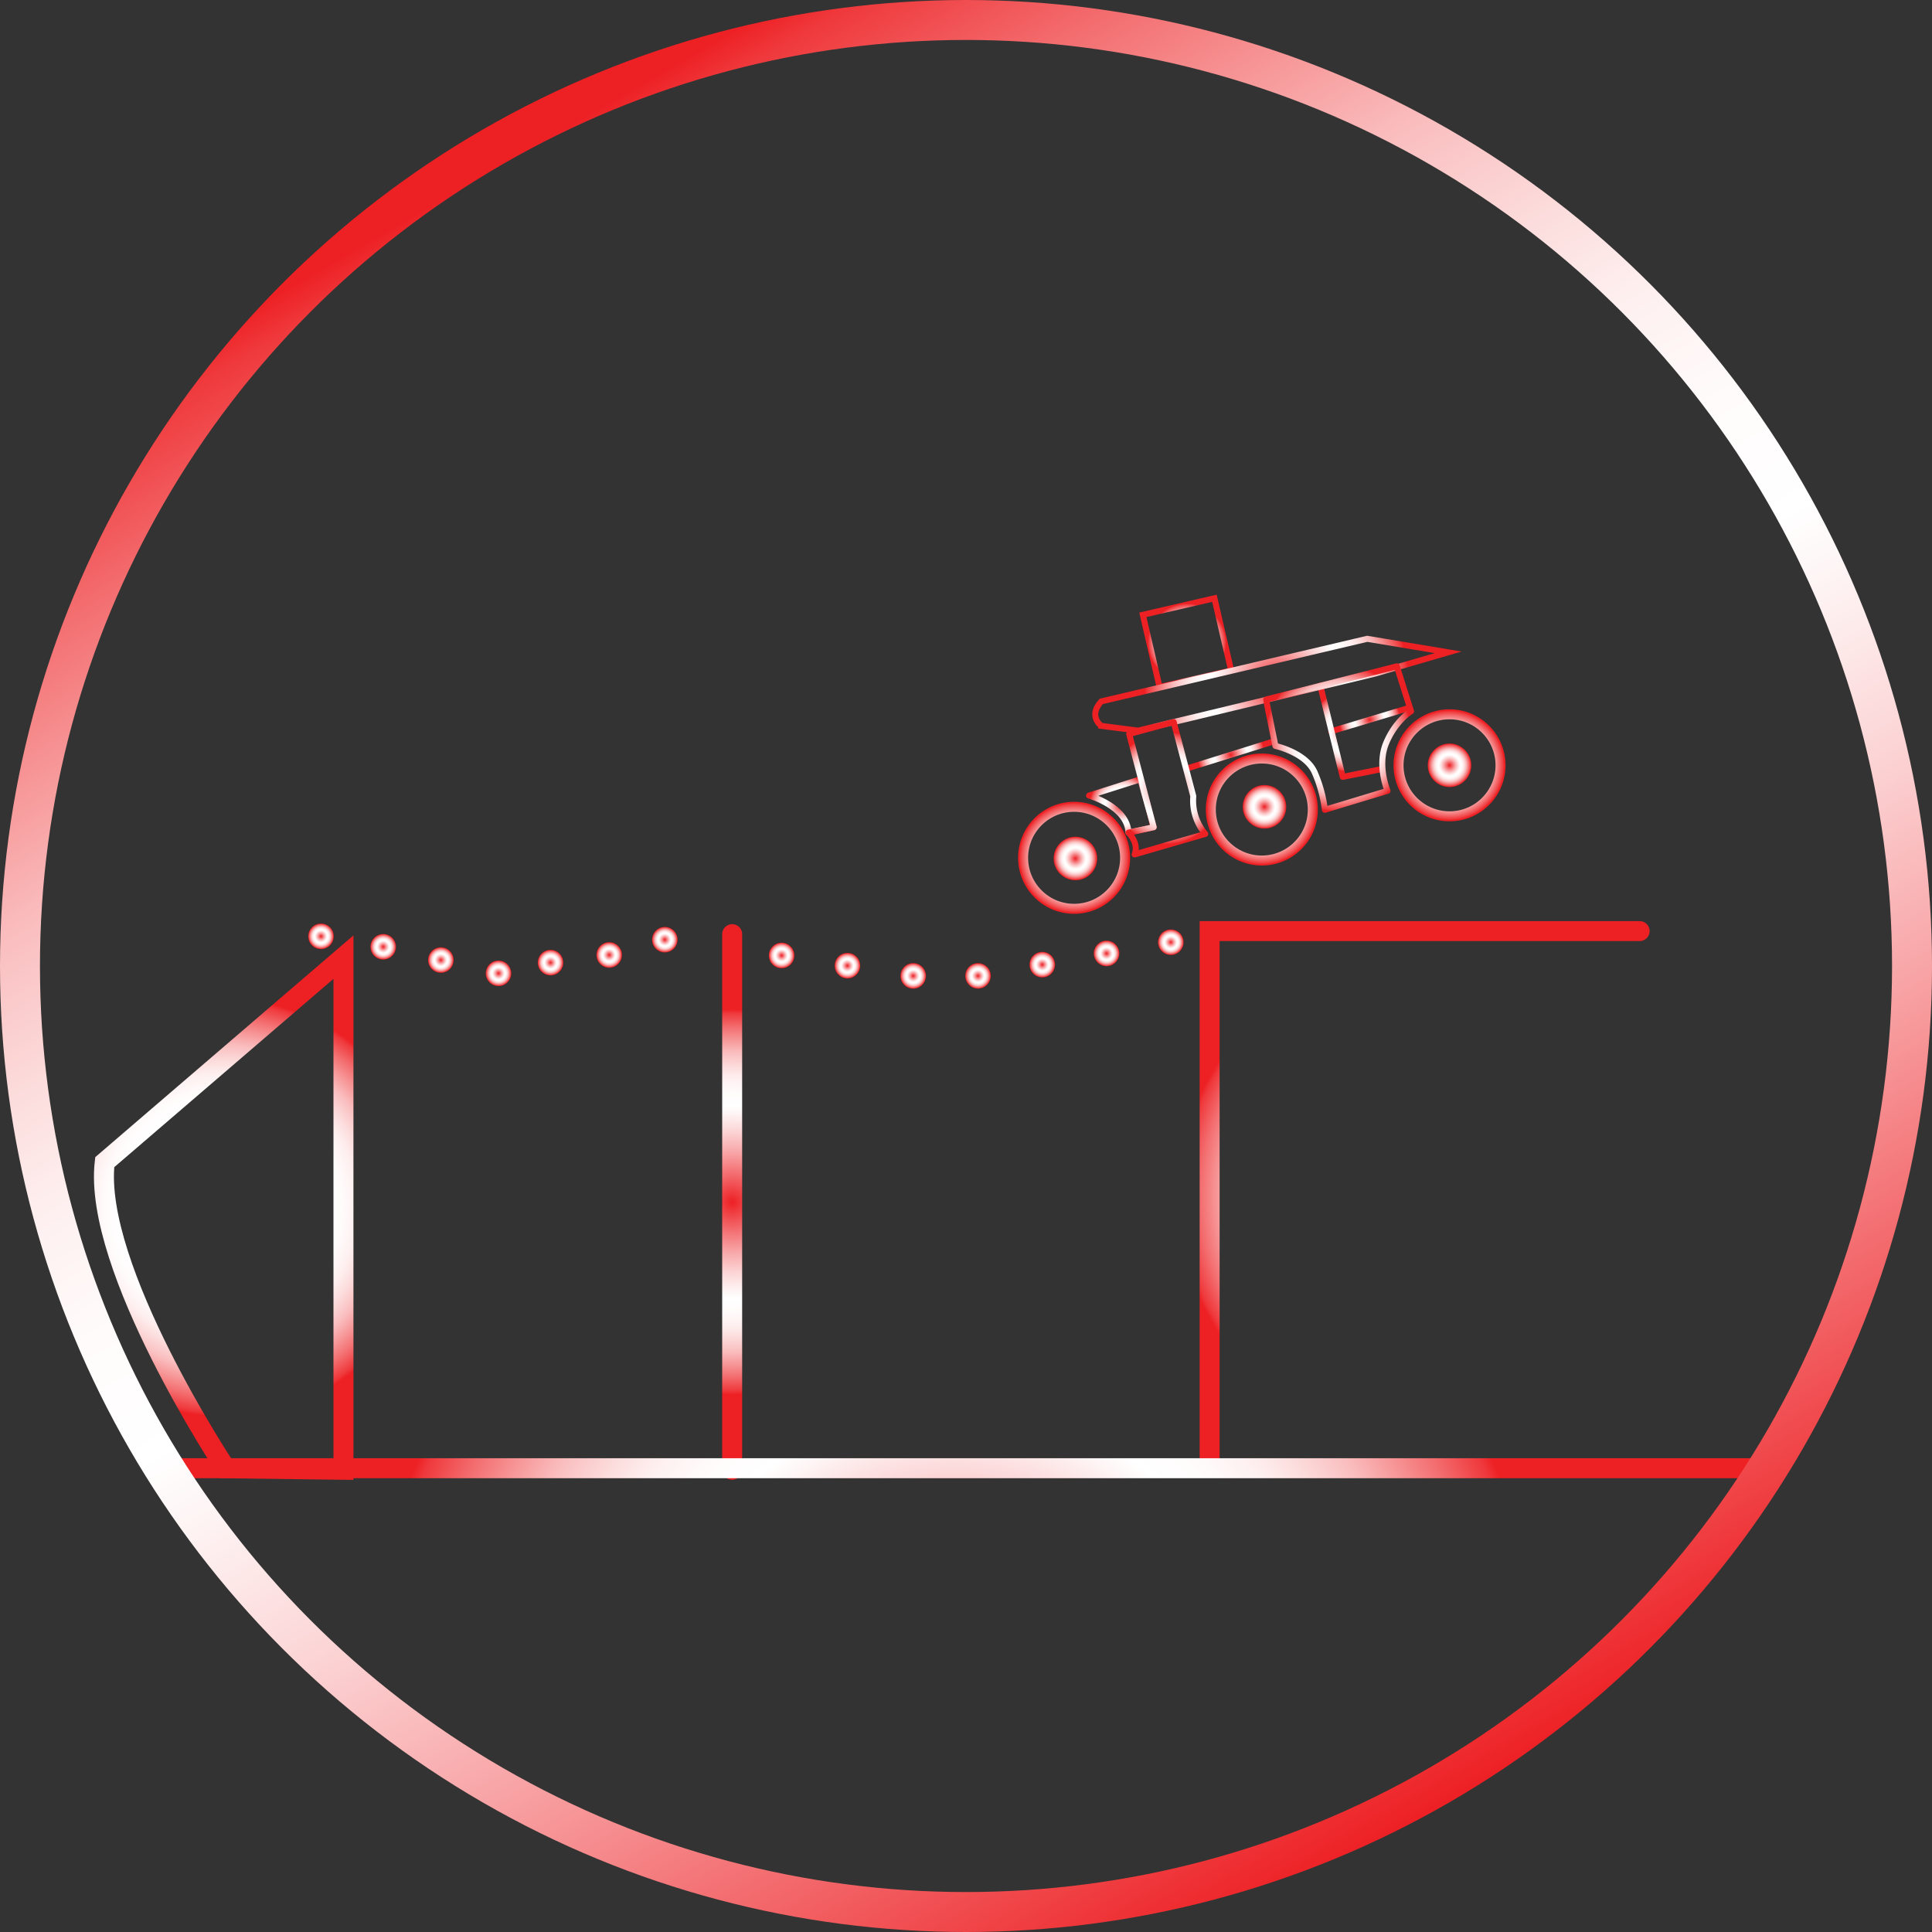 <svg xmlns="http://www.w3.org/2000/svg" xmlns:xlink="http://www.w3.org/1999/xlink" viewBox="0 0 967.02 967.02"><rect x="0" y="0" width="967.02" height="967.02" fill="#333333" stroke="none"/><defs><style>.cls-1,.cls-2,.cls-24,.cls-25,.cls-26,.cls-3,.cls-30,.cls-31,.cls-32,.cls-33,.cls-4,.cls-5,.cls-6,.cls-7,.cls-8,.cls-9{fill:none;}.cls-1,.cls-2,.cls-3,.cls-32,.cls-33,.cls-4,.cls-6,.cls-7{stroke-linecap:round;}.cls-1,.cls-2,.cls-3,.cls-32,.cls-33,.cls-4{stroke-linejoin:round;}.cls-1,.cls-2,.cls-3,.cls-30,.cls-31,.cls-32,.cls-33,.cls-4{stroke-width:3px;}.cls-1{stroke:url(#radial-gradient);}.cls-2{stroke:url(#radial-gradient-2);}.cls-3{stroke:url(#radial-gradient-3);}.cls-4{stroke:url(#radial-gradient-4);}.cls-24,.cls-25,.cls-26,.cls-30,.cls-31,.cls-5,.cls-6,.cls-7,.cls-8,.cls-9{stroke-miterlimit:10;}.cls-5,.cls-6,.cls-7,.cls-8{stroke-width:10px;}.cls-5{stroke:url(#radial-gradient-5);}.cls-6{stroke:url(#radial-gradient-6);}.cls-7{stroke:url(#radial-gradient-7);}.cls-8{stroke:url(#radial-gradient-8);}.cls-9{stroke-width:20px;stroke:url(#linear-gradient);}.cls-10{fill:url(#radial-gradient-9);}.cls-11{fill:url(#radial-gradient-10);}.cls-12{fill:url(#radial-gradient-11);}.cls-13{fill:url(#radial-gradient-12);}.cls-14{fill:url(#radial-gradient-13);}.cls-15{fill:url(#radial-gradient-14);}.cls-16{fill:url(#radial-gradient-15);}.cls-17{fill:url(#radial-gradient-16);}.cls-18{fill:url(#radial-gradient-17);}.cls-19{fill:url(#radial-gradient-18);}.cls-20{fill:url(#radial-gradient-19);}.cls-21{fill:url(#radial-gradient-20);}.cls-22{fill:url(#radial-gradient-21);}.cls-23{fill:url(#radial-gradient-22);}.cls-24,.cls-25,.cls-26{stroke-width:5px;}.cls-24{stroke:url(#radial-gradient-23);}.cls-25{stroke:url(#radial-gradient-24);}.cls-26{stroke:url(#radial-gradient-25);}.cls-27{fill:url(#radial-gradient-26);}.cls-28{fill:url(#radial-gradient-27);}.cls-29{fill:url(#radial-gradient-28);}.cls-30{stroke:url(#radial-gradient-29);}.cls-31{stroke:url(#radial-gradient-30);}.cls-32{stroke:url(#radial-gradient-31);}.cls-33{stroke:url(#radial-gradient-32);}</style><radialGradient id="radial-gradient" cx="577.77" cy="419.89" r="16.33" gradientUnits="userSpaceOnUse"><stop offset="0" stop-color="#ed2024"/><stop offset="0.12" stop-color="#f26164"/><stop offset="0.25" stop-color="#f8a4a6"/><stop offset="0.36" stop-color="#fcd5d6"/><stop offset="0.45" stop-color="#fef4f4"/><stop offset="0.49" stop-color="#fff"/><stop offset="0.56" stop-color="#fffbfb"/><stop offset="0.63" stop-color="#feefef"/><stop offset="0.69" stop-color="#fcdbdb"/><stop offset="0.76" stop-color="#fabebf"/><stop offset="0.82" stop-color="#f79a9b"/><stop offset="0.89" stop-color="#f36d6f"/><stop offset="0.96" stop-color="#ef393c"/><stop offset="0.98" stop-color="#ed2024"/></radialGradient><radialGradient id="radial-gradient-2" cx="685.53" cy="360.26" r="15.54" xlink:href="#radial-gradient"/><radialGradient id="radial-gradient-3" cx="675.83" cy="366.04" r="20.77" xlink:href="#radial-gradient"/><radialGradient id="radial-gradient-4" cx="616.09" cy="377.79" r="17.1" xlink:href="#radial-gradient"/><radialGradient id="radial-gradient-5" cx="128.46" cy="620.94" r="106.74" xlink:href="#radial-gradient"/><radialGradient id="radial-gradient-6" cx="366.47" cy="601.62" r="98.38" xlink:href="#radial-gradient"/><radialGradient id="radial-gradient-7" cx="713.06" cy="599.32" r="126.1" xlink:href="#radial-gradient"/><radialGradient id="radial-gradient-8" cx="494.56" cy="864.08" r="299.47" xlink:href="#radial-gradient"/><linearGradient id="linear-gradient" x1="725.31" y1="902.31" x2="241.72" y2="64.71" xlink:href="#radial-gradient"/><radialGradient id="radial-gradient-9" cx="160.67" cy="468.65" r="6.39" xlink:href="#radial-gradient"/><radialGradient id="radial-gradient-10" cx="191.82" cy="473.9" r="6.39" xlink:href="#radial-gradient"/><radialGradient id="radial-gradient-11" cx="220.67" cy="480.54" r="6.39" xlink:href="#radial-gradient"/><radialGradient id="radial-gradient-12" cx="249.52" cy="487.18" r="6.39" xlink:href="#radial-gradient"/><radialGradient id="radial-gradient-13" cx="275.56" cy="481.82" r="6.39" xlink:href="#radial-gradient"/><radialGradient id="radial-gradient-14" cx="304.93" cy="477.99" r="6.39" xlink:href="#radial-gradient"/><radialGradient id="radial-gradient-15" cx="332.76" cy="470.33" r="6.39" xlink:href="#radial-gradient"/><radialGradient id="radial-gradient-16" cx="391.22" cy="478.24" r="6.39" xlink:href="#radial-gradient"/><radialGradient id="radial-gradient-17" cx="424.16" cy="483.35" r="6.39" xlink:href="#radial-gradient"/><radialGradient id="radial-gradient-18" cx="457.1" cy="488.46" r="6.39" xlink:href="#radial-gradient"/><radialGradient id="radial-gradient-19" cx="489.52" cy="488.46" r="6.39" xlink:href="#radial-gradient"/><radialGradient id="radial-gradient-20" cx="521.69" cy="482.84" r="6.39" xlink:href="#radial-gradient"/><radialGradient id="radial-gradient-21" cx="553.86" cy="477.22" r="6.39" xlink:href="#radial-gradient"/><radialGradient id="radial-gradient-22" cx="586.03" cy="471.61" r="6.39" xlink:href="#radial-gradient"/><radialGradient id="radial-gradient-23" cx="537.62" cy="429.36" r="28.03" xlink:href="#radial-gradient"/><radialGradient id="radial-gradient-24" cx="631.57" cy="405.19" r="28.03" xlink:href="#radial-gradient"/><radialGradient id="radial-gradient-25" cx="725.53" cy="383.06" r="28.03" xlink:href="#radial-gradient"/><radialGradient id="radial-gradient-26" cx="725.53" cy="383.06" r="10.89" xlink:href="#radial-gradient"/><radialGradient id="radial-gradient-27" cx="632.91" cy="403.83" r="10.89" xlink:href="#radial-gradient"/><radialGradient id="radial-gradient-28" cx="538.28" cy="429.7" r="10.89" xlink:href="#radial-gradient"/><radialGradient id="radial-gradient-29" cx="612.3" cy="339.35" r="19.97" gradientTransform="translate(-1.68 -1.2)" xlink:href="#radial-gradient"/><radialGradient id="radial-gradient-30" cx="655.64" cy="359.21" r="67.62" xlink:href="#radial-gradient"/><radialGradient id="radial-gradient-31" cx="600.55" cy="411" r="28.54" xlink:href="#radial-gradient"/><radialGradient id="radial-gradient-32" cx="686.53" cy="385.91" r="37.57" xlink:href="#radial-gradient"/></defs><title>robo race</title><g id="expedition"><path class="cls-1" d="M587.3,406.53l-25.7,8.17s19.23,5.45,19.74,18.56l12.6-2.73Z" transform="translate(-16.49 -16.49)"/><line class="cls-2" x1="666.3" y1="366.04" x2="704.77" y2="354.47"/><polyline class="cls-3" points="660.85 343.23 672.09 388.85 690.81 385.11"/><line class="cls-4" x1="594.81" y1="384.43" x2="637.36" y2="371.15"/><path class="cls-5" d="M129.43,751.38S62.79,651,68.91,598.19L188.4,495.55v256.6S131.72,751.38,129.43,751.38Z" transform="translate(-16.49 -16.49)"/><line class="cls-6" x1="366.47" y1="735.66" x2="366.47" y2="467.57"/><polyline class="cls-7" points="605.45 732.6 605.45 466.04 820.68 466.04"/><path class="cls-8" d="M97.26,751.38H894.62S838.7,932.15,505.51,976.57C505.51,976.57,263.47,991.89,97.26,751.38Z" transform="translate(-16.49 -16.49)"/><circle class="cls-9" cx="483.51" cy="483.51" r="473.51"/><circle class="cls-10" cx="160.67" cy="468.65" r="6.39"/><circle class="cls-11" cx="191.82" cy="473.9" r="6.39"/><circle class="cls-12" cx="220.67" cy="480.54" r="6.39"/><circle class="cls-13" cx="249.52" cy="487.18" r="6.39"/><circle class="cls-14" cx="275.56" cy="481.82" r="6.39"/><circle class="cls-15" cx="304.93" cy="477.99" r="6.39"/><circle class="cls-16" cx="332.76" cy="470.33" r="6.39"/><circle class="cls-17" cx="391.22" cy="478.24" r="6.39"/><circle class="cls-18" cx="424.16" cy="483.35" r="6.39"/><circle class="cls-19" cx="457.1" cy="488.46" r="6.39"/><circle class="cls-20" cx="489.52" cy="488.46" r="6.39"/><circle class="cls-21" cx="521.69" cy="482.84" r="6.39"/><circle class="cls-22" cx="553.86" cy="477.22" r="6.39"/><circle class="cls-23" cx="586.03" cy="471.61" r="6.39"/><circle class="cls-24" cx="537.62" cy="429.36" r="25.53"/><circle class="cls-25" cx="631.57" cy="405.19" r="25.53"/><circle class="cls-26" cx="725.53" cy="383.06" r="25.53"/><circle class="cls-27" cx="725.53" cy="383.06" r="10.89"/><circle class="cls-28" cx="632.91" cy="403.83" r="10.89"/><circle class="cls-29" cx="538.28" cy="429.7" r="10.89"/><rect class="cls-30" x="592.23" y="319.6" width="36.77" height="37.11" transform="translate(-77.01 129.89) rotate(-13.03)"/><path class="cls-31" d="M567.72,367.55l133.11-31.32L741.34,343,704.91,353.6l-118.8,28.59-18.39-2.38S560.91,375,567.72,367.55Z" transform="translate(-16.49 -16.49)"/><path class="cls-32" d="M581.68,383.89l12.26,46.64-12.6,2.73s5.36,5.19,3.06,10.89l35.37-10.26a25.79,25.79,0,0,1-6-18.89l-9.83-37.15Z" transform="translate(-16.49 -16.49)"/><path class="cls-33" d="M650.79,369.68l4.08,20.17s15.32,3.32,19.66,13.28a66.25,66.25,0,0,1,5.09,18.68L711,412.32s-5.36-12.51-.76-23.75,12.51-16.08,12.51-16.08L715.64,350l-65.36,16.6Z" transform="translate(-16.49 -16.49)"/></g></svg>